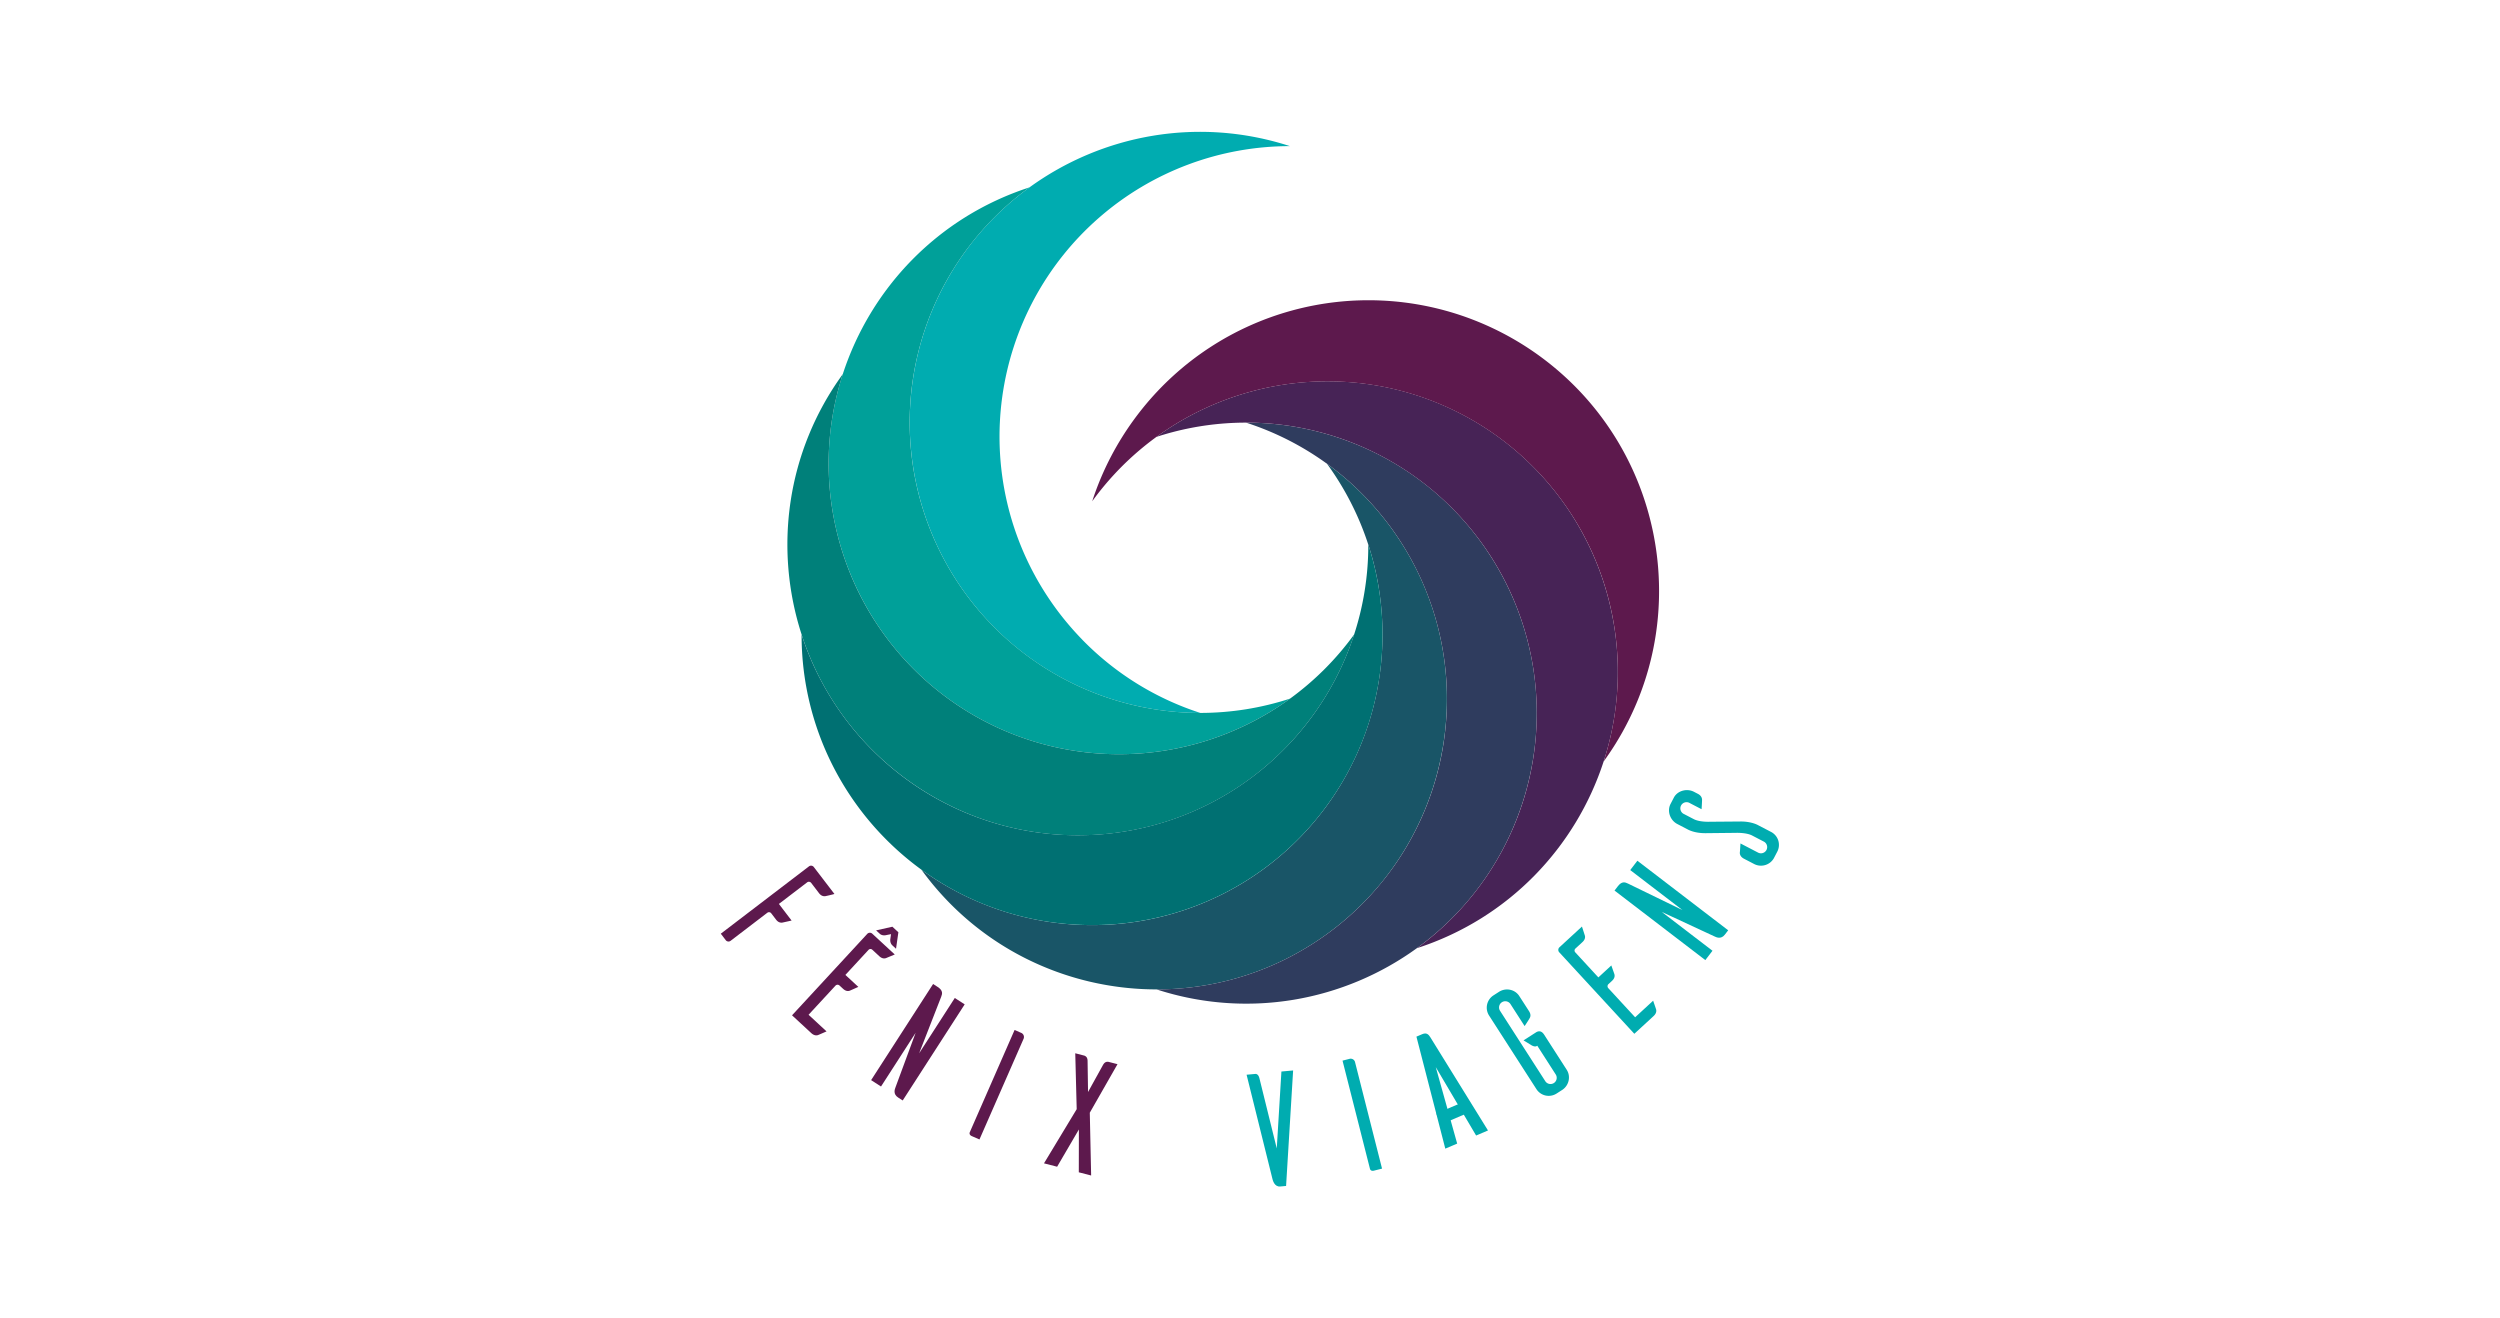 <svg id="Layer_1" data-name="Layer 1" xmlns="http://www.w3.org/2000/svg" viewBox="-1181 -216 4096 2160"><defs><style>.cls-1{fill:#195567;}.cls-2{fill:#2f3c5e;}.cls-3{fill:#472356;}.cls-4{fill:#5d194d;}.cls-5{fill:#00acb0;}.cls-6{fill:#00a099;}.cls-7{fill:#00807a;}.cls-8{fill:#007072;}</style></defs><title>logo-1</title><path class="cls-1" d="M2370.05,1116.45a473.73,473.73,0,0,0-76.88-231.91q-6.35-9.69-13.2-19.16a480.53,480.53,0,0,0-44.64-52.92,472.88,472.88,0,0,0-60.89-52.65,473.2,473.2,0,0,1,86,210.87,479.24,479.24,0,0,1,5,69.05q0,11.7-.57,23.25a475.86,475.86,0,0,1-755,361.82l.05.06c93,128.08,238,196.08,385.1,196.18a473.4,473.4,0,0,0,211-49.31,478.18,478.18,0,0,0,160-128.44,477,477,0,0,0,104.07-326.84Z" transform="translate(-1181.33 -216)"/><path class="cls-2" d="M2489.94,1007.24A478.62,478.62,0,0,0,2409.67,866a473.62,473.62,0,0,0-198.51-142.43q-10.82-4.11-21.94-7.74A480.64,480.64,0,0,0,2122,699.24a472.25,472.25,0,0,0-80.22-6.81,473.32,473.32,0,0,1,193.54,120A480.53,480.53,0,0,1,2280,865.38q6.87,9.47,13.2,19.16a475.55,475.55,0,0,1-118.49,645.61,479.37,479.37,0,0,1-68.7,41.58A473.4,473.4,0,0,1,1895,1621l.07,0c150.57,48.92,307.83,18.72,426.87-67.64a473.53,473.53,0,0,0,141.69-163.89,478.58,478.58,0,0,0,53.94-198A474.34,474.34,0,0,0,2489.94,1007.24Z" transform="translate(-1181.33 -216)"/><path class="cls-3" d="M2645.91,1031.89A478.35,478.35,0,0,0,2573.2,840a475.36,475.36,0,0,0-523-198.53q-11.16,3-22.29,6.65a479.11,479.11,0,0,0-64.13,26.09,472.73,472.73,0,0,0-68.89,41.65A473.16,473.16,0,0,1,2122,699.24a480.64,480.64,0,0,1,67.21,16.57q11.13,3.62,21.94,7.74A475.86,475.86,0,0,1,2322,1553.42l.07,0c150.57-48.92,260-165.79,305.58-305.63A473.32,473.32,0,0,0,2645.91,1031.89Z" transform="translate(-1181.33 -216)"/><path class="cls-4" d="M2695.23,820.82a473.54,473.54,0,0,0-112.08-185.4A478.47,478.47,0,0,0,2411.55,523a475.33,475.33,0,0,0-539.81,146.8q-7.24,9-14.13,18.48a479.26,479.26,0,0,0-36.54,58.8,472.42,472.42,0,0,0-31.26,74.19,473.53,473.53,0,0,1,174-147,479.11,479.11,0,0,1,64.13-26.09q11.11-3.61,22.29-6.65a475.86,475.86,0,0,1,577.42,606.26l0-.06C2720.71,1119.62,2740.58,960.72,2695.23,820.82Z" transform="translate(-1181.33 -216)"/><path class="cls-5" d="M1773.53,1048a478.68,478.68,0,0,1-44.64-52.92q-6.87-9.47-13.2-19.15a475.85,475.85,0,0,1,398.15-736.5l-.07,0c-150.57-48.92-307.83-18.71-426.87,67.65A473.35,473.35,0,0,0,1545.21,471a476.27,476.27,0,0,0,54,523.54,473.77,473.77,0,0,0,198.51,142.44q10.82,4.1,21.94,7.73a479.29,479.29,0,0,0,67.21,16.58,473.28,473.28,0,0,0,80.22,6.81,473.15,473.15,0,0,1-193.54-120Z" transform="translate(-1181.33 -216)"/><path class="cls-6" d="M1967.07,1168.05a473.28,473.28,0,0,1-80.22-6.81,479.29,479.29,0,0,1-67.21-16.58q-11.13-3.62-21.94-7.73a475.86,475.86,0,0,1-110.8-829.87l-.07,0c-150.57,48.92-260,165.8-305.58,305.63A473.51,473.51,0,0,0,1363,828.59a478.48,478.48,0,0,0,72.71,191.86,475.37,475.37,0,0,0,523,198.52q11.16-3,22.29-6.64a479.15,479.15,0,0,0,64.13-26.1,472.68,472.68,0,0,0,68.89-41.64A474.37,474.37,0,0,1,1967.07,1168.05Z" transform="translate(-1181.33 -216)"/><path class="cls-7" d="M2114,1144.59a472.68,472.68,0,0,1-68.89,41.64,479.15,479.15,0,0,1-64.13,26.1q-11.12,3.62-22.29,6.64a475.51,475.51,0,0,1-577.4-312.2A479.67,479.67,0,0,1,1363,828.59a473.51,473.51,0,0,1,18.3-215.88l0,.06c-93.06,128.08-112.93,287-67.58,426.88a473.47,473.47,0,0,0,112.08,185.4,478.27,478.27,0,0,0,171.6,112.48,475.33,475.33,0,0,0,539.81-146.8q7.24-9,14.13-18.48a479.37,479.37,0,0,0,36.54-58.81,471.92,471.92,0,0,0,31.26-74.18A474.16,474.16,0,0,1,2114,1144.59Z" transform="translate(-1181.33 -216)"/><path class="cls-8" d="M2260.46,970.68a474,474,0,0,0-18.31-78.39,473.37,473.37,0,0,1-54.36,221.15,479.37,479.37,0,0,1-36.54,58.81q-6.87,9.46-14.13,18.48a475.86,475.86,0,0,1-823.49-151.08v.08c0,158.31,77.32,298.55,196.24,385.07a473.54,473.54,0,0,0,199.66,84.11,476.28,476.28,0,0,0,481.24-213.12A473.8,473.8,0,0,0,2264.89,1063q.56-11.55.57-23.25A479.24,479.24,0,0,0,2260.46,970.68Z" transform="translate(-1181.33 -216)"/><path class="cls-4" d="M1367.47,1464.69c-5,1.44-13,3.22-14.8,3.56-2.73.4-6.69,0-10.43-4.84l-13-17a4.69,4.69,0,0,0-6.38-.85L1276.48,1481l20.8,27.23-15,3.34c-2.73.4-6.69.06-10.43-4.83l-7.8-10.21a4.58,4.58,0,0,0-6.54-1.07l-60.21,46a5.65,5.65,0,0,1-7.88-1.05l-8.13-10.64,144.46-110.33a5.65,5.65,0,0,1,7.88,1.06Z" transform="translate(-1181.33 -216)"/><path class="cls-4" d="M1354.54,1689.84c-4.84,2.09-12.29,5.42-14,6.05-2.62.86-6.59.83-11.12-3.35L1298,1663.48l123.53-133.72a5.86,5.86,0,0,1,8,.07l36.77,34-14.17,5.86c-2.42,1-6.58,1.21-11.1-3l-11.41-10.53a4.35,4.35,0,0,0-6.43.25l-37.78,40.9,21.23,19.62c-4.84,2.09-12.47,5.61-14.15,6.24-2.61.87-6.4,1-10.92-3.16l-5.9-5.45a4.68,4.68,0,0,0-6.43.25l-44.14,47.78Zm86.86-160.3c.4.37,4,4.39,11.65,2.38l7.14-1.42-1,7.06c-1.4,7.82,3.1,11.24,3.49,11.6l5.7,5.27,3.85-27-9.82-9.09-26.67,6Z" transform="translate(-1181.33 -216)"/><path class="cls-4" d="M1479.33,1803l-7.43-4.79c-8.78-5.66-5.63-13.5-4.27-17.09l32.87-89-56.72,88-16.21-10.45,101.55-157.5,7.43,4.79c9,5.8,7.82,11.09,5.82,16.17l-36.16,92.64,58.46-90.68,16.2,10.45Z" transform="translate(-1181.33 -216)"/><path class="cls-4" d="M1673.18,1692.13a7.36,7.36,0,0,1,4.11,10l-72.21,164.77-12.51-5.48c-4.17-1.83-3.83-4.6-3.53-5.93l73.6-168Z" transform="translate(-1181.33 -216)"/><path class="cls-4" d="M1732.32,1911.55l-21.51-5.55,53.59-88.75-2.36-91.57,14.52,3.75c.77.2,5.44,1.4,5.65,8.09l.78,51.63,24.88-45c3.42-5.76,8.09-4.55,8.86-4.35l14.52,3.74-45.4,79.52,2.21,102.87-20.22-5.22.14-70.18Z" transform="translate(-1181.33 -216)"/><path class="cls-5" d="M2107.45,1943.08l-8.26.75-1.33.12c-9.6.88-12.24-10.44-12.66-12l-42.46-171.12,14.66-1.33c1.33-.13,4.63.65,6.25,6.68l28.52,115.41,7.62-126,19.19-1.74Z" transform="translate(-1181.33 -216)"/><path class="cls-5" d="M2211.08,1734.9a7.34,7.34,0,0,1,9.37,5.36l44.22,174.38-13.23,3.35c-4.41,1.12-5.85-1.27-6.44-2.51l-45.08-177.75Z" transform="translate(-1181.33 -216)"/><path class="cls-5" d="M2438.25,1852.15l-19.45,8.3-66.11-112.1,35.08,125.32-19.46,8.29L2321,1698.44l9.6-4.09c7.39-3.15,10.62,1,13.35,5.37Z" transform="translate(-1181.33 -216)"/><path class="cls-5" d="M2505.36,1656.49c3.48,5.41,2.68,9.11,1.15,11.68-.7,1.4-5.12,8.38-8.24,12.94l-23.16-36a10.17,10.17,0,1,0-17.11,11l74.12,115.29a10.17,10.17,0,0,0,17.12-11L2519,1713.3l-.68.44c-3.6,2.32-9.18-1.42-9.18-1.42l-12.65-7.78,20.27-13c5-3.18,9.62-2.37,13.53,3.71l36.92,57.42c6.95,10.81,3.81,25.24-6.71,32.64l-9.91,6.37a23.87,23.87,0,0,1-32.92-7.15L2440,1663.8a23.88,23.88,0,0,1,7.16-32.92l9.91-6.37c11.1-6.5,25.52-3.37,32.47,7.44Z" transform="translate(-1181.33 -216)"/><path class="cls-5" d="M2708.84,1639.54c1.68,5,4.4,12.68,4.9,14.41.65,2.67.3,6.64-4.23,10.81l-31.5,29-123.34-133.87a5.86,5.86,0,0,1,.71-7.93l36.81-33.91,4.71,14.59c.84,2.49.67,6.65-3.86,10.83L2581.63,1554a4.36,4.36,0,0,0-.27,6.43l37.73,40.94,21.26-19.58c1.69,5,4.59,12.88,5.09,14.6.64,2.68.49,6.46-4,10.63l-5.91,5.44a4.71,4.71,0,0,0-.26,6.44l44.08,47.83Z" transform="translate(-1181.33 -216)"/><path class="cls-5" d="M2831.78,1524.2l-5.37,7c-6.35,8.29-13.91,4.52-17.37,2.88l-86.07-40,83.1,63.64-11.73,15.3-148.76-113.93,5.37-7c6.51-8.5,11.69-6.89,16.59-4.49l89.4,43.52-85.64-65.59,11.72-15.3Z" transform="translate(-1181.33 -216)"/><path class="cls-5" d="M2788.17,1325.81l-19.23-10a10.18,10.18,0,1,0-9.4,18l15.91,8.28c9.74,5.07,26.16,4.26,26.16,4.26l49.1-.4c19.53-.4,30.32,6.13,30.32,6.13l21.14,11a23.94,23.94,0,0,1,10,32.37l-5.57,10.69a24.32,24.32,0,0,1-31.89,9.66l-17.1-8.9c-5.46-2.84-6.71-6.82-6.79-9.57.27-1.67.77-10.17,1.09-15.43l29,15.08a10.17,10.17,0,1,0,9.15-18.17l-19-9.89c-9.74-5.07-26.4-4.38-26.4-4.38l-48.87.52c-19.52.4-30.31-6.13-30.31-6.13l-17.1-8.9c-11.64-6.06-17.14-21-11-32.87l5.56-10.69c6.17-11.27,21.44-15.09,32.84-9.16l6.42,3.34c5.46,2.84,6.71,6.81,6.79,9.57C2789,1312.06,2788.62,1320.31,2788.17,1325.81Z" transform="translate(-1181.33 -216)"/><rect class="cls-5" x="2355.21" y="1813.16" width="54.25" height="19.39" transform="translate(-1706.61 869.21) rotate(-23.19)"/></svg>
